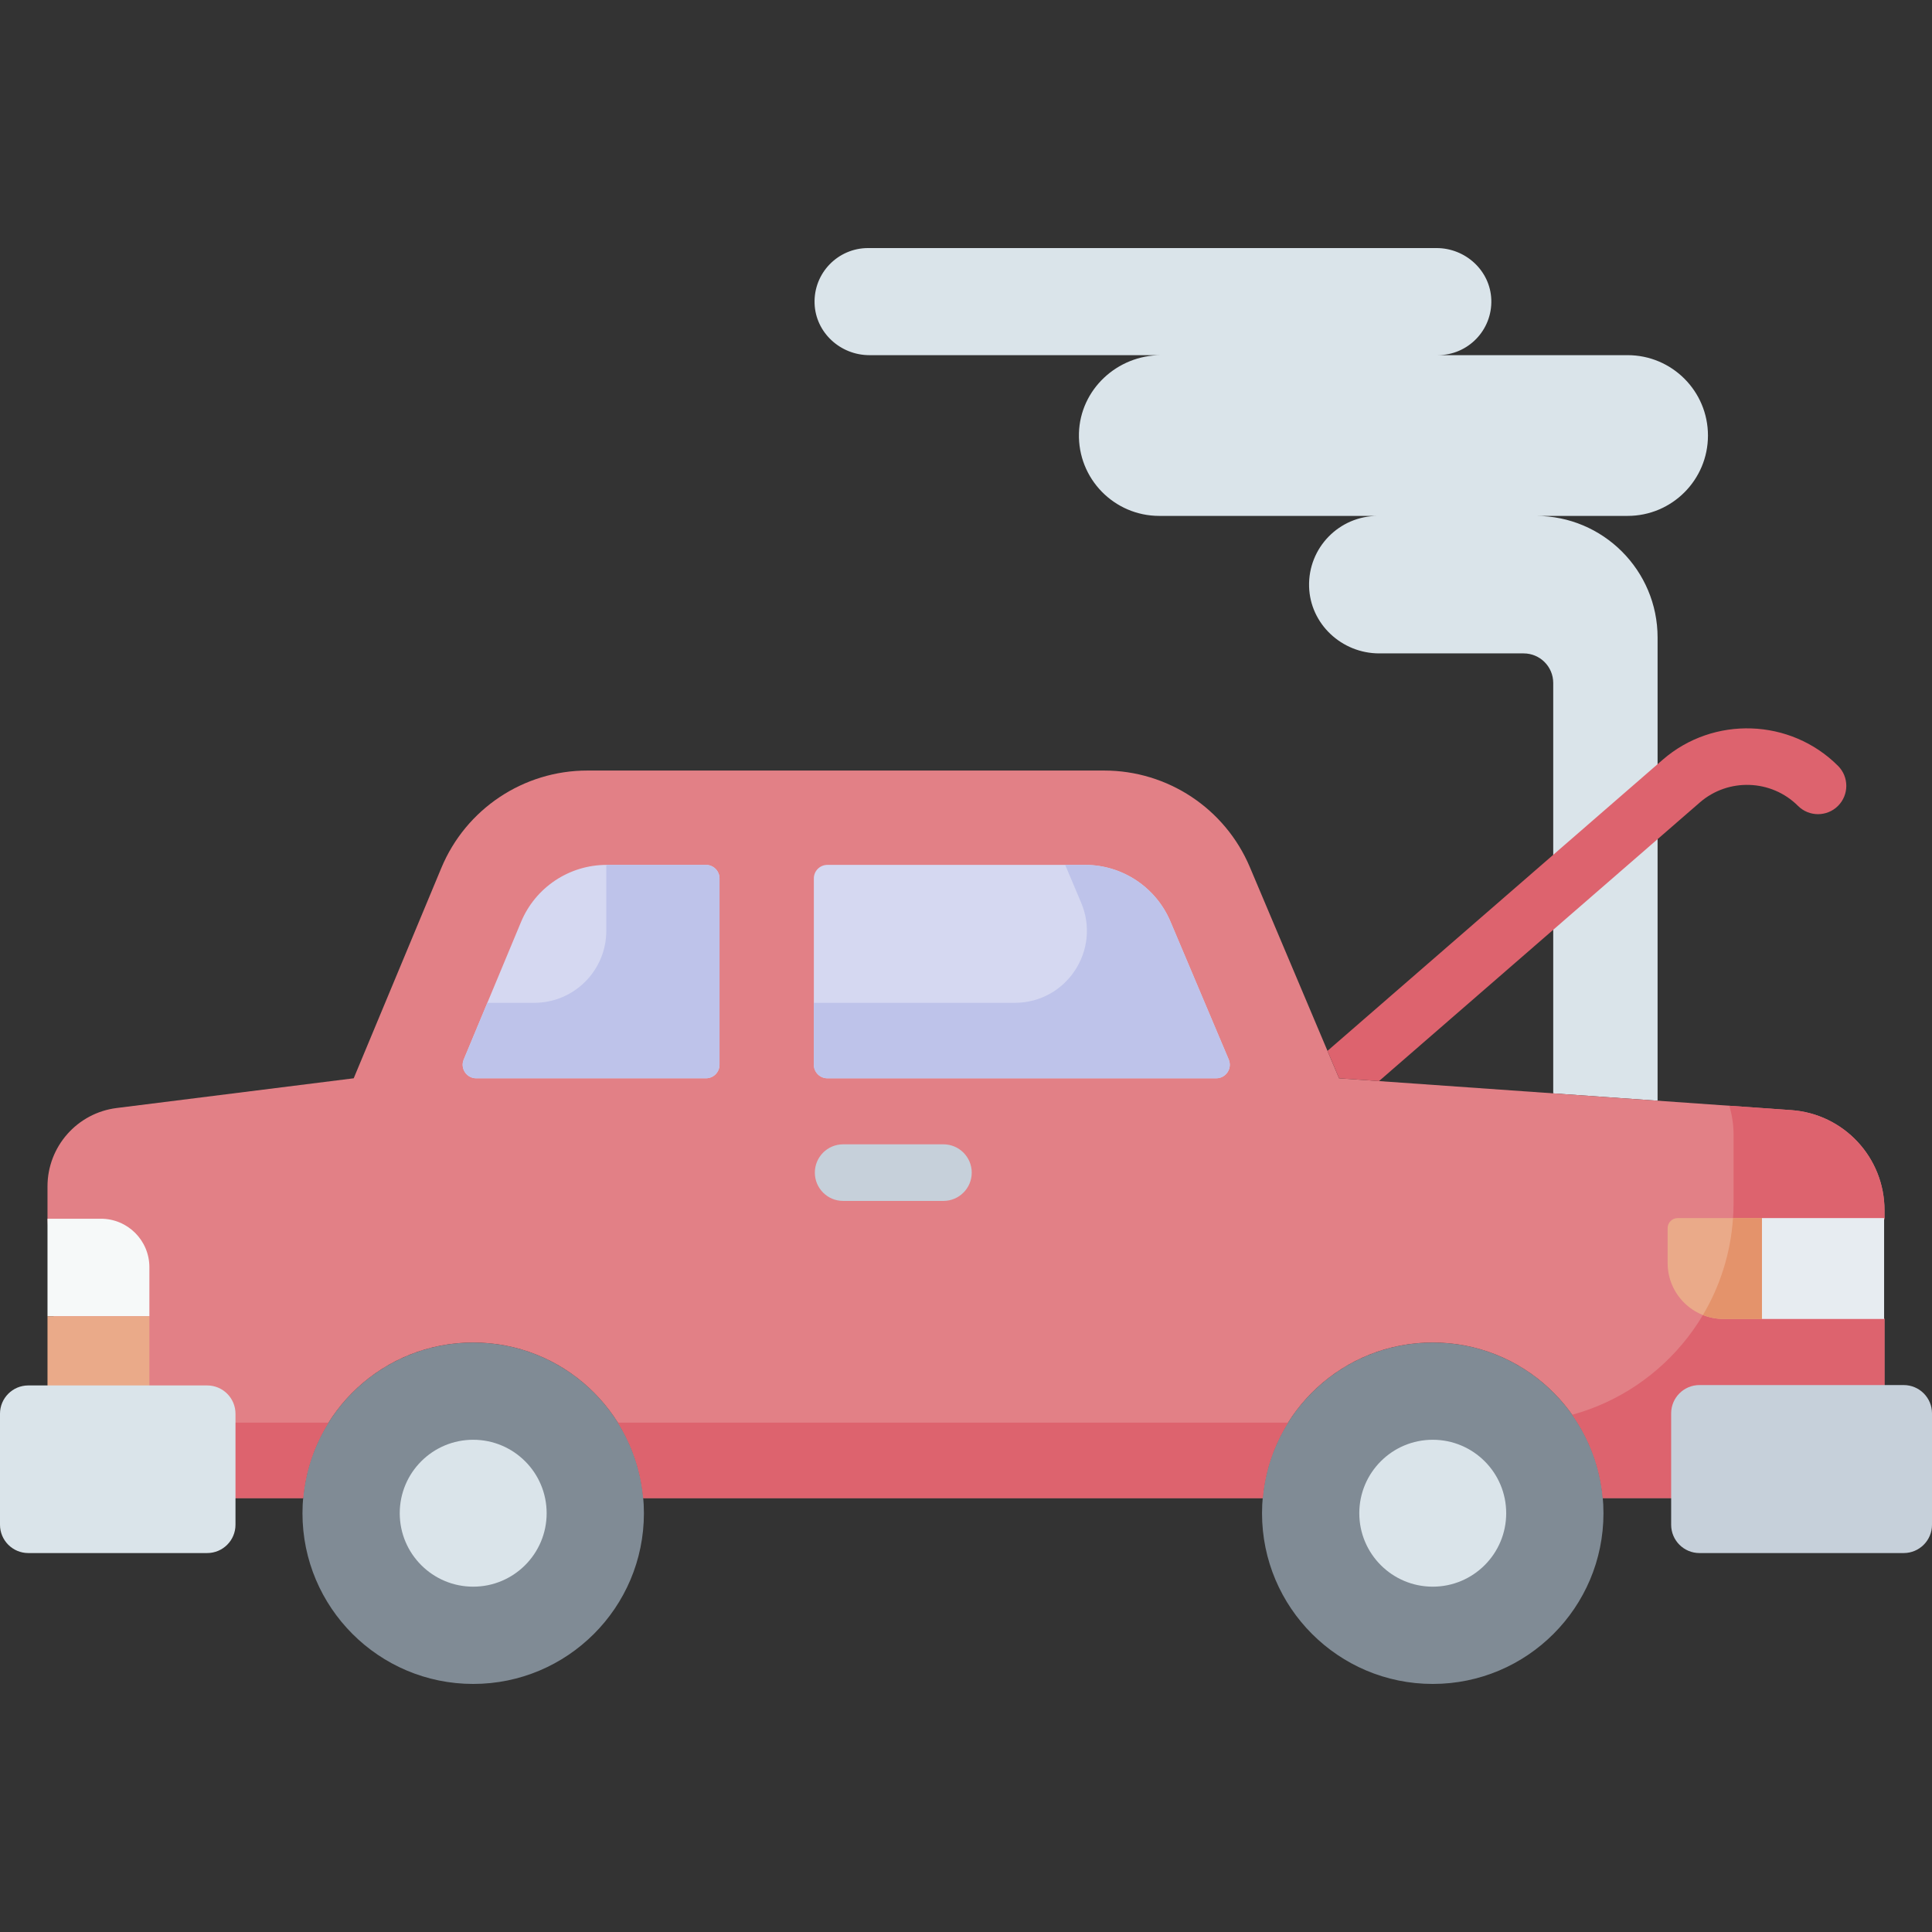 <svg id="Capa_1" enable-background="new 0 0 512 512" height="512" viewBox="0 0 512 512" width="512" xmlns="http://www.w3.org/2000/svg"><rect x="0" y="0" width="512" height="512" fill="#333333" stroke="none"/><path d="m321.862 94.121h-91.468c-7.695 0-14.249-5.984-14.522-13.674-.287-8.073 6.173-14.708 14.182-14.708h150.634c7.695 0 14.248 5.983 14.522 13.673.287 8.073-6.172 14.709-14.182 14.709h50.3c11.763 0 21.299 9.536 21.299 21.299s-9.536 21.299-21.299 21.299h-24.296c17.809 0 32.246 14.437 32.246 32.246v122.735l-27.658-1.947v-108.761c0-4.327-3.508-7.835-7.835-7.835h-38.273c-9.927 0-18.319-7.783-18.591-17.707-.282-10.296 7.98-18.731 18.212-18.731h-57.91c-11.962 0-21.621-9.861-21.291-21.897.318-11.601 10.128-20.7 21.734-20.7h14.196z" fill="#dae4ea"/><circle cx="125.401" cy="401.018" fill="#808b95" r="45.243"/><circle cx="379.693" cy="401.018" fill="#808b95" r="45.243"/><circle cx="379.693" cy="401.018" fill="#dae4ea" r="19.466"/><circle cx="125.401" cy="401.018" fill="#dae4ea" r="19.466"/><path d="m474.695 294.192-119.827-8.435-23.644-55.962c-6.554-15.512-21.757-25.593-38.596-25.593h-136.98c-16.916 0-32.173 10.172-38.678 25.787l-23.232 55.768-62.806 7.875c-10.481 1.314-18.345 10.225-18.345 20.788v8.557l3.236 51.679h39.084v22.349h25.437c2.032-23.106 21.423-41.23 45.056-41.23s43.024 18.124 45.056 41.23h164.18c2.032-23.106 21.423-41.23 45.056-41.23s43.024 18.124 45.056 41.23h25.624v-22.45h49.039v-25.016l-4.542-6.004 4.542-20.728v-2.096c.002-13.958-10.793-25.539-24.716-26.519z" fill="#e28086"/><g fill="#dd636e"><path d="m54.907 377.005v20h25.437c.642-7.304 3.023-14.107 6.72-20z"/><path d="m163.737 377.005c3.697 5.893 6.078 12.696 6.72 20h164.18c.642-7.304 3.023-14.107 6.72-20z"/><path d="m474.695 294.192-16.412-1.155c.733 2.433 1.129 5.01 1.129 7.673v18.131c0 26.792-18.121 49.34-42.772 56.089 4.487 6.347 7.39 13.896 8.109 22.074h25.624v-22.45h49.039v-25.016l-4.542-6.004 4.542-20.728v-2.096c.001-13.957-10.794-25.538-24.717-26.518z"/></g><path d="m160.764 229.202c-9.921 0-18.868 5.966-22.683 15.123l-15.192 36.468c-.984 2.361.751 4.964 3.31 4.964h60.894c1.98 0 3.585-1.605 3.585-3.585v-49.385c0-1.98-1.605-3.585-3.585-3.585z" fill="#d5d8f1"/><path d="m310.175 244.211c-3.844-9.097-12.76-15.009-22.636-15.009h-68.277c-1.98 0-3.585 1.605-3.585 3.585v49.385c0 1.98 1.605 3.585 3.585 3.585h103.059c2.566 0 4.301-2.617 3.303-4.98z" fill="#d5d8f1"/><path d="m160.764 229.202c-.034.034-.053.053-.087.087v17.371c0 10.547-8.55 19.097-19.097 19.097h-12.428l-6.264 15.036c-.984 2.361.751 4.964 3.31 4.964h60.894c1.98 0 3.585-1.605 3.585-3.585v-49.385c0-1.98-1.605-3.585-3.585-3.585z" fill="#bec3ea"/><path d="m310.176 244.212c-3.844-9.097-12.76-15.009-22.636-15.009h-5.256l4.236 10.026c5.319 12.59-3.924 26.529-17.591 26.529h-53.251v16.415c0 1.98 1.605 3.585 3.585 3.585h103.059c2.566 0 4.301-2.617 3.303-4.98z" fill="#bec3ea"/><path d="m441.941 325.474v9.248c0 8.183 6.634 14.817 14.817 14.817h10.183v-26.733h-22.332c-1.474 0-2.668 1.195-2.668 2.668z" fill="#eaaa89"/><path d="m466.941 349.539v-26.733h-7.674c-.629 9.336-3.452 18.069-7.973 25.679 1.692.672 3.532 1.053 5.464 1.053h10.183z" fill="#e4936b"/><path d="m466.941 322.806h32.367v26.733h-32.367z" fill="#e7ecf1"/><path d="m39.588 335.817c0-7.091-5.749-12.84-12.84-12.84h-14.16v25.839h27z" fill="#f6f9f9"/><path d="m12.587 348.817h27v25.839h-27z" fill="#eaaa89"/><path d="m54.907 367.156h-47.407c-4.142 0-7.5 3.358-7.5 7.5v29.419c0 4.142 3.358 7.5 7.5 7.5h47.407c4.142 0 7.5-3.358 7.5-7.5v-29.419c0-4.142-3.358-7.5-7.5-7.5z" fill="#dae4ea"/><path d="m504.5 367.055h-54.126c-4.142 0-7.5 3.358-7.5 7.5v29.521c0 4.142 3.358 7.5 7.5 7.5h54.126c4.142 0 7.5-3.358 7.5-7.5v-29.521c0-4.142-3.358-7.5-7.5-7.5z" fill="#c6d0da"/><path d="m354.868 285.757 10.581.745 85.032-73.848c7.53-6.541 18.954-6.139 26.007.914 2.929 2.929 7.678 2.929 10.606 0 2.929-2.929 2.929-7.678 0-10.606-12.596-12.596-33-13.314-46.45-1.633l-88.847 77.162z" fill="#dd636e"/><path d="m250.02 318.257h-26.58c-4.142 0-7.5-3.358-7.5-7.5s3.358-7.5 7.5-7.5h26.58c4.142 0 7.5 3.358 7.5 7.5s-3.358 7.5-7.5 7.5z" fill="#c6d0da"/></svg>